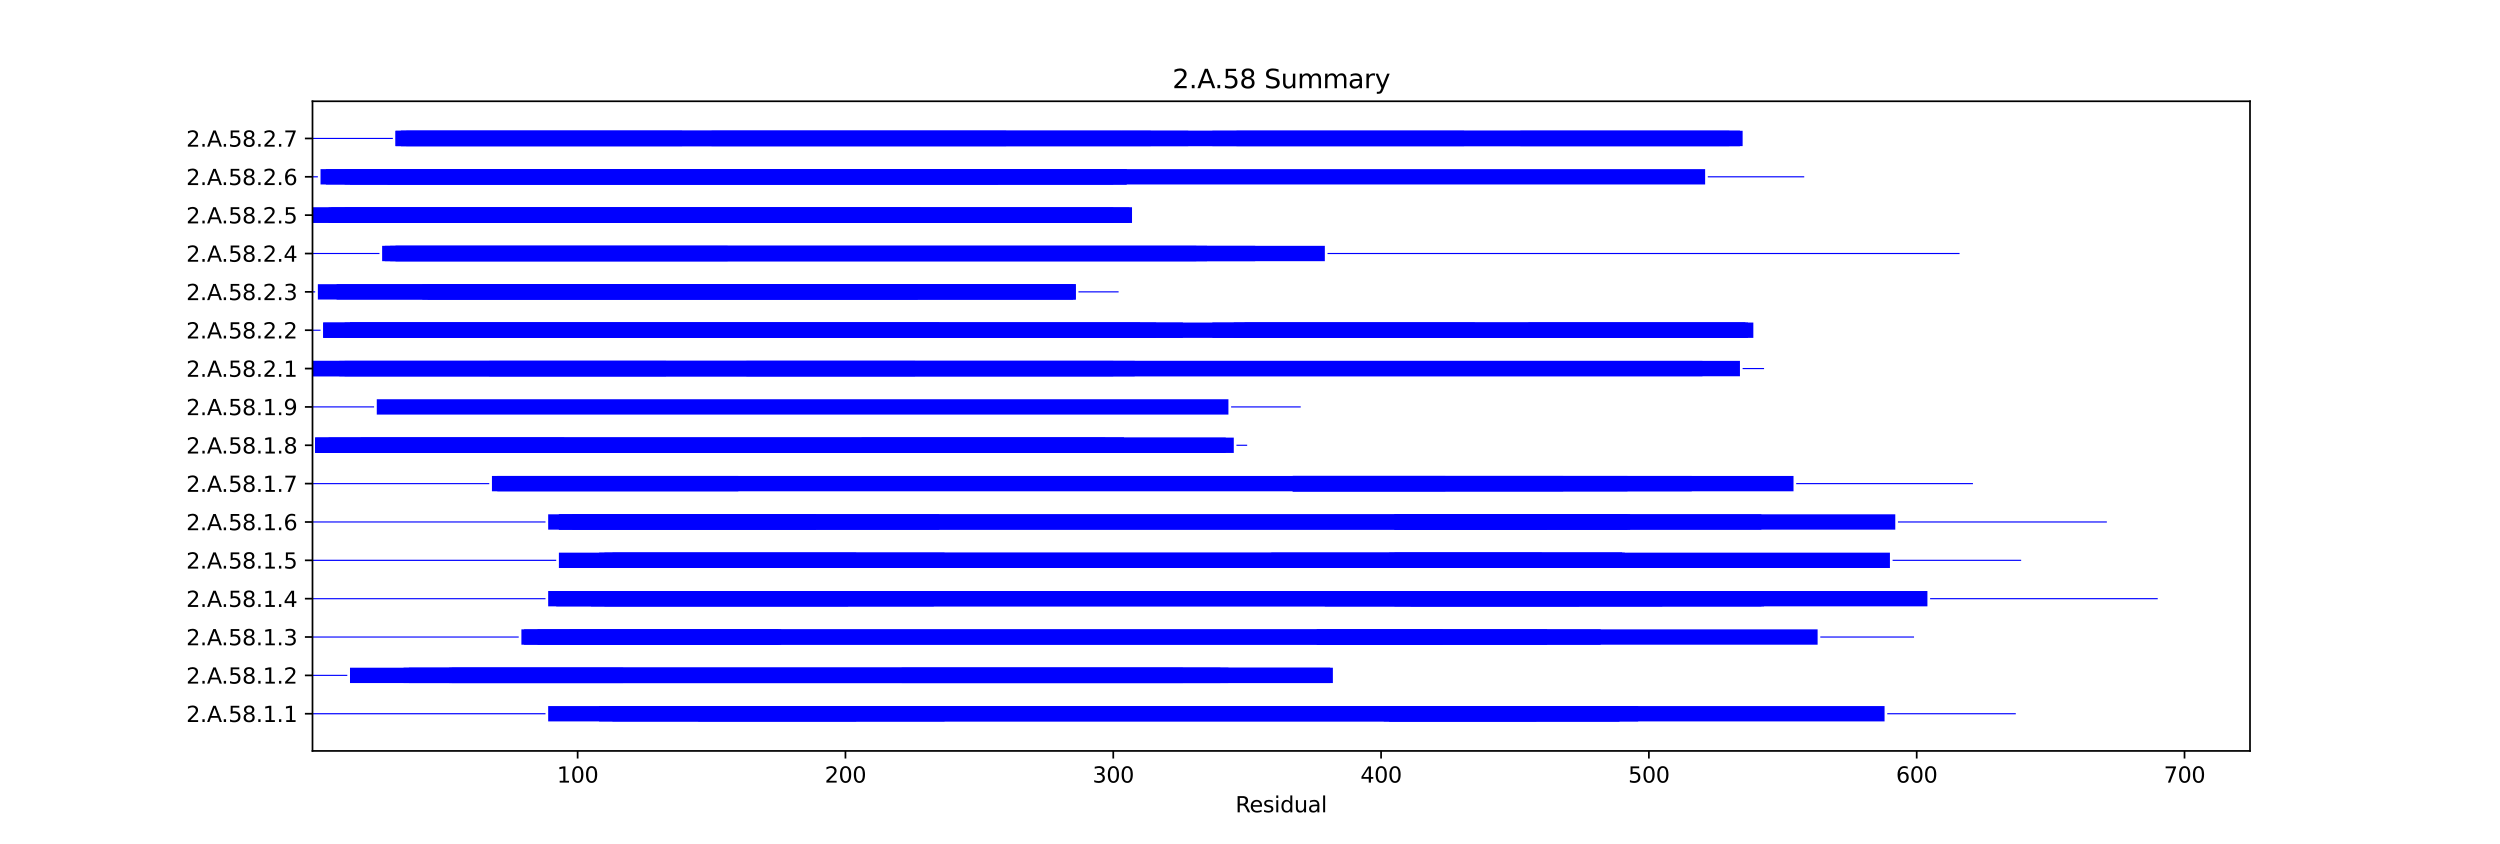 <?xml version="1.0" encoding="utf-8" standalone="no"?>
<!DOCTYPE svg PUBLIC "-//W3C//DTD SVG 1.1//EN"
  "http://www.w3.org/Graphics/SVG/1.1/DTD/svg11.dtd">
<svg xmlns:xlink="http://www.w3.org/1999/xlink" width="1152pt" height="388.8pt" viewBox="0 0 1152 388.8" xmlns="http://www.w3.org/2000/svg" version="1.1">
 <defs>
  <style type="text/css">*{stroke-linejoin: round; stroke-linecap: butt}</style>
 </defs>
 <g id="figure_1">
  <g id="patch_1">
   <path d="M 0 388.8 
L 1152 388.8 
L 1152 0 
L 0 0 
z
" style="fill: #ffffff"/>
  </g>
  <g id="axes_1">
   <g id="patch_2">
    <path d="M 144 346.032 
L 1036.8 346.032 
L 1036.8 46.656 
L 144 46.656 
z
" style="fill: #ffffff"/>
   </g>
   <g id="patch_3">
    <path d="M 144 329.155 
L 251.366 329.155 
L 251.366 328.624 
L 144 328.624 
z
" clip-path="url(#pdb761b99b0)" style="fill: #0000ff"/>
   </g>
   <g id="patch_4">
    <path d="M 252.6 332.424 
L 754.873 332.424 
L 754.873 325.355 
L 252.6 325.355 
z
" clip-path="url(#pdb761b99b0)" style="fill: #0000ff"/>
   </g>
   <g id="patch_5">
    <path d="M 276.047 332.424 
L 868.409 332.424 
L 868.409 325.355 
L 276.047 325.355 
z
" clip-path="url(#pdb761b99b0)" style="fill: #0000ff"/>
   </g>
   <g id="patch_6">
    <path d="M 282.218 332.424 
L 394.52 332.424 
L 394.52 325.355 
L 282.218 325.355 
z
" clip-path="url(#pdb761b99b0)" style="fill: #0000ff"/>
   </g>
   <g id="patch_7">
    <path d="M 321.708 332.424 
L 435.244 332.424 
L 435.244 325.355 
L 321.708 325.355 
z
" clip-path="url(#pdb761b99b0)" style="fill: #0000ff"/>
   </g>
   <g id="patch_8">
    <path d="M 637.635 332.424 
L 746.234 332.424 
L 746.234 325.355 
L 637.635 325.355 
z
" clip-path="url(#pdb761b99b0)" style="fill: #0000ff"/>
   </g>
   <g id="patch_9">
    <path d="M 640.103 332.424 
L 746.234 332.424 
L 746.234 325.355 
L 640.103 325.355 
z
" clip-path="url(#pdb761b99b0)" style="fill: #0000ff"/>
   </g>
   <g id="patch_10">
    <path d="M 640.103 332.424 
L 707.978 332.424 
L 707.978 325.355 
L 640.103 325.355 
z
" clip-path="url(#pdb761b99b0)" style="fill: #0000ff"/>
   </g>
   <g id="patch_11">
    <path d="M 869.643 329.155 
L 928.879 329.155 
L 928.879 328.624 
L 869.643 328.624 
z
" clip-path="url(#pdb761b99b0)" style="fill: #0000ff"/>
   </g>
   <g id="patch_12">
    <path d="M 144 311.482 
L 160.043 311.482 
L 160.043 310.952 
L 144 310.952 
z
" clip-path="url(#pdb761b99b0)" style="fill: #0000ff"/>
   </g>
   <g id="patch_13">
    <path d="M 161.277 314.751 
L 614.187 314.751 
L 614.187 307.682 
L 161.277 307.682 
z
" clip-path="url(#pdb761b99b0)" style="fill: #0000ff"/>
   </g>
   <g id="patch_14">
    <path d="M 185.959 314.751 
L 612.953 314.751 
L 612.953 307.682 
L 185.959 307.682 
z
" clip-path="url(#pdb761b99b0)" style="fill: #0000ff"/>
   </g>
   <g id="patch_15">
    <path d="M 188.427 314.751 
L 287.154 314.751 
L 287.154 307.682 
L 188.427 307.682 
z
" clip-path="url(#pdb761b99b0)" style="fill: #0000ff"/>
   </g>
   <g id="patch_16">
    <path d="M 206.938 314.751 
L 562.355 314.751 
L 562.355 307.682 
L 206.938 307.682 
z
" clip-path="url(#pdb761b99b0)" style="fill: #0000ff"/>
   </g>
   <g id="patch_17">
    <path d="M 208.173 314.751 
L 566.058 314.751 
L 566.058 307.682 
L 208.173 307.682 
z
" clip-path="url(#pdb761b99b0)" style="fill: #0000ff"/>
   </g>
   <g id="patch_18">
    <path d="M 415.499 314.751 
L 545.078 314.751 
L 545.078 307.682 
L 415.499 307.682 
z
" clip-path="url(#pdb761b99b0)" style="fill: #0000ff"/>
   </g>
   <g id="patch_19">
    <path d="M 144 293.809 
L 239.025 293.809 
L 239.025 293.279 
L 144 293.279 
z
" clip-path="url(#pdb761b99b0)" style="fill: #0000ff"/>
   </g>
   <g id="patch_20">
    <path d="M 240.259 297.079 
L 737.596 297.079 
L 737.596 290.009 
L 240.259 290.009 
z
" clip-path="url(#pdb761b99b0)" style="fill: #0000ff"/>
   </g>
   <g id="patch_21">
    <path d="M 241.493 297.079 
L 837.557 297.079 
L 837.557 290.009 
L 241.493 290.009 
z
" clip-path="url(#pdb761b99b0)" style="fill: #0000ff"/>
   </g>
   <g id="patch_22">
    <path d="M 247.663 297.079 
L 359.965 297.079 
L 359.965 290.009 
L 247.663 290.009 
z
" clip-path="url(#pdb761b99b0)" style="fill: #0000ff"/>
   </g>
   <g id="patch_23">
    <path d="M 262.472 297.079 
L 358.731 297.079 
L 358.731 290.009 
L 262.472 290.009 
z
" clip-path="url(#pdb761b99b0)" style="fill: #0000ff"/>
   </g>
   <g id="patch_24">
    <path d="M 606.783 297.079 
L 712.914 297.079 
L 712.914 290.009 
L 606.783 290.009 
z
" clip-path="url(#pdb761b99b0)" style="fill: #0000ff"/>
   </g>
   <g id="patch_25">
    <path d="M 606.783 297.079 
L 664.785 297.079 
L 664.785 290.009 
L 606.783 290.009 
z
" clip-path="url(#pdb761b99b0)" style="fill: #0000ff"/>
   </g>
   <g id="patch_26">
    <path d="M 838.791 293.809 
L 881.984 293.809 
L 881.984 293.279 
L 838.791 293.279 
z
" clip-path="url(#pdb761b99b0)" style="fill: #0000ff"/>
   </g>
   <g id="patch_27">
    <path d="M 144 276.136 
L 251.366 276.136 
L 251.366 275.606 
L 144 275.606 
z
" clip-path="url(#pdb761b99b0)" style="fill: #0000ff"/>
   </g>
   <g id="patch_28">
    <path d="M 252.6 279.406 
L 811.641 279.406 
L 811.641 272.337 
L 252.6 272.337 
z
" clip-path="url(#pdb761b99b0)" style="fill: #0000ff"/>
   </g>
   <g id="patch_29">
    <path d="M 256.302 279.406 
L 430.308 279.406 
L 430.308 272.337 
L 256.302 272.337 
z
" clip-path="url(#pdb761b99b0)" style="fill: #0000ff"/>
   </g>
   <g id="patch_30">
    <path d="M 272.345 279.406 
L 888.154 279.406 
L 888.154 272.337 
L 272.345 272.337 
z
" clip-path="url(#pdb761b99b0)" style="fill: #0000ff"/>
   </g>
   <g id="patch_31">
    <path d="M 278.515 279.406 
L 390.817 279.406 
L 390.817 272.337 
L 278.515 272.337 
z
" clip-path="url(#pdb761b99b0)" style="fill: #0000ff"/>
   </g>
   <g id="patch_32">
    <path d="M 610.485 279.406 
L 812.875 279.406 
L 812.875 272.337 
L 610.485 272.337 
z
" clip-path="url(#pdb761b99b0)" style="fill: #0000ff"/>
   </g>
   <g id="patch_33">
    <path d="M 642.571 279.406 
L 765.98 279.406 
L 765.98 272.337 
L 642.571 272.337 
z
" clip-path="url(#pdb761b99b0)" style="fill: #0000ff"/>
   </g>
   <g id="patch_34">
    <path d="M 649.976 279.406 
L 727.723 279.406 
L 727.723 272.337 
L 649.976 272.337 
z
" clip-path="url(#pdb761b99b0)" style="fill: #0000ff"/>
   </g>
   <g id="patch_35">
    <path d="M 889.388 276.136 
L 994.286 276.136 
L 994.286 275.606 
L 889.388 275.606 
z
" clip-path="url(#pdb761b99b0)" style="fill: #0000ff"/>
   </g>
   <g id="patch_36">
    <path d="M 144 258.464 
L 256.302 258.464 
L 256.302 257.933 
L 144 257.933 
z
" clip-path="url(#pdb761b99b0)" style="fill: #0000ff"/>
   </g>
   <g id="patch_37">
    <path d="M 257.536 261.733 
L 748.702 261.733 
L 748.702 254.664 
L 257.536 254.664 
z
" clip-path="url(#pdb761b99b0)" style="fill: #0000ff"/>
   </g>
   <g id="patch_38">
    <path d="M 276.047 261.733 
L 870.877 261.733 
L 870.877 254.664 
L 276.047 254.664 
z
" clip-path="url(#pdb761b99b0)" style="fill: #0000ff"/>
   </g>
   <g id="patch_39">
    <path d="M 278.515 261.733 
L 435.244 261.733 
L 435.244 254.664 
L 278.515 254.664 
z
" clip-path="url(#pdb761b99b0)" style="fill: #0000ff"/>
   </g>
   <g id="patch_40">
    <path d="M 282.218 261.733 
L 394.52 261.733 
L 394.52 254.664 
L 282.218 254.664 
z
" clip-path="url(#pdb761b99b0)" style="fill: #0000ff"/>
   </g>
   <g id="patch_41">
    <path d="M 585.803 261.733 
L 747.468 261.733 
L 747.468 254.664 
L 585.803 254.664 
z
" clip-path="url(#pdb761b99b0)" style="fill: #0000ff"/>
   </g>
   <g id="patch_42">
    <path d="M 640.103 261.733 
L 747.468 261.733 
L 747.468 254.664 
L 640.103 254.664 
z
" clip-path="url(#pdb761b99b0)" style="fill: #0000ff"/>
   </g>
   <g id="patch_43">
    <path d="M 642.571 261.733 
L 710.446 261.733 
L 710.446 254.664 
L 642.571 254.664 
z
" clip-path="url(#pdb761b99b0)" style="fill: #0000ff"/>
   </g>
   <g id="patch_44">
    <path d="M 872.111 258.464 
L 931.347 258.464 
L 931.347 257.933 
L 872.111 257.933 
z
" clip-path="url(#pdb761b99b0)" style="fill: #0000ff"/>
   </g>
   <g id="patch_45">
    <path d="M 144 240.791 
L 251.366 240.791 
L 251.366 240.261 
L 144 240.261 
z
" clip-path="url(#pdb761b99b0)" style="fill: #0000ff"/>
   </g>
   <g id="patch_46">
    <path d="M 252.6 244.06 
L 811.641 244.06 
L 811.641 236.991 
L 252.6 236.991 
z
" clip-path="url(#pdb761b99b0)" style="fill: #0000ff"/>
   </g>
   <g id="patch_47">
    <path d="M 257.536 244.06 
L 873.345 244.06 
L 873.345 236.991 
L 257.536 236.991 
z
" clip-path="url(#pdb761b99b0)" style="fill: #0000ff"/>
   </g>
   <g id="patch_48">
    <path d="M 257.536 244.06 
L 432.776 244.06 
L 432.776 236.991 
L 257.536 236.991 
z
" clip-path="url(#pdb761b99b0)" style="fill: #0000ff"/>
   </g>
   <g id="patch_49">
    <path d="M 263.706 244.06 
L 376.008 244.06 
L 376.008 236.991 
L 263.706 236.991 
z
" clip-path="url(#pdb761b99b0)" style="fill: #0000ff"/>
   </g>
   <g id="patch_50">
    <path d="M 642.571 244.06 
L 749.937 244.06 
L 749.937 236.991 
L 642.571 236.991 
z
" clip-path="url(#pdb761b99b0)" style="fill: #0000ff"/>
   </g>
   <g id="patch_51">
    <path d="M 642.571 244.06 
L 751.171 244.06 
L 751.171 236.991 
L 642.571 236.991 
z
" clip-path="url(#pdb761b99b0)" style="fill: #0000ff"/>
   </g>
   <g id="patch_52">
    <path d="M 642.571 244.06 
L 712.914 244.06 
L 712.914 236.991 
L 642.571 236.991 
z
" clip-path="url(#pdb761b99b0)" style="fill: #0000ff"/>
   </g>
   <g id="patch_53">
    <path d="M 874.579 240.791 
L 970.838 240.791 
L 970.838 240.261 
L 874.579 240.261 
z
" clip-path="url(#pdb761b99b0)" style="fill: #0000ff"/>
   </g>
   <g id="patch_54">
    <path d="M 144 223.118 
L 225.45 223.118 
L 225.45 222.588 
L 144 222.588 
z
" clip-path="url(#pdb761b99b0)" style="fill: #0000ff"/>
   </g>
   <g id="patch_55">
    <path d="M 226.684 226.388 
L 826.45 226.388 
L 826.45 219.319 
L 226.684 219.319 
z
" clip-path="url(#pdb761b99b0)" style="fill: #0000ff"/>
   </g>
   <g id="patch_56">
    <path d="M 229.152 226.388 
L 340.22 226.388 
L 340.22 219.319 
L 229.152 219.319 
z
" clip-path="url(#pdb761b99b0)" style="fill: #0000ff"/>
   </g>
   <g id="patch_57">
    <path d="M 595.676 226.388 
L 779.555 226.388 
L 779.555 219.319 
L 595.676 219.319 
z
" clip-path="url(#pdb761b99b0)" style="fill: #0000ff"/>
   </g>
   <g id="patch_58">
    <path d="M 595.676 226.388 
L 749.937 226.388 
L 749.937 219.319 
L 595.676 219.319 
z
" clip-path="url(#pdb761b99b0)" style="fill: #0000ff"/>
   </g>
   <g id="patch_59">
    <path d="M 595.676 226.388 
L 720.318 226.388 
L 720.318 219.319 
L 595.676 219.319 
z
" clip-path="url(#pdb761b99b0)" style="fill: #0000ff"/>
   </g>
   <g id="patch_60">
    <path d="M 595.676 226.388 
L 666.019 226.388 
L 666.019 219.319 
L 595.676 219.319 
z
" clip-path="url(#pdb761b99b0)" style="fill: #0000ff"/>
   </g>
   <g id="patch_61">
    <path d="M 827.684 223.118 
L 909.134 223.118 
L 909.134 222.588 
L 827.684 222.588 
z
" clip-path="url(#pdb761b99b0)" style="fill: #0000ff"/>
   </g>
   <g id="patch_62">
    <path d="M 144 205.445 
L 144 205.445 
L 144 204.915 
L 144 204.915 
z
" clip-path="url(#pdb761b99b0)" style="fill: #0000ff"/>
   </g>
   <g id="patch_63">
    <path d="M 145.234 208.715 
L 568.526 208.715 
L 568.526 201.646 
L 145.234 201.646 
z
" clip-path="url(#pdb761b99b0)" style="fill: #0000ff"/>
   </g>
   <g id="patch_64">
    <path d="M 145.234 208.715 
L 564.824 208.715 
L 564.824 201.646 
L 145.234 201.646 
z
" clip-path="url(#pdb761b99b0)" style="fill: #0000ff"/>
   </g>
   <g id="patch_65">
    <path d="M 145.234 208.715 
L 517.928 208.715 
L 517.928 201.646 
L 145.234 201.646 
z
" clip-path="url(#pdb761b99b0)" style="fill: #0000ff"/>
   </g>
   <g id="patch_66">
    <path d="M 151.405 208.715 
L 260.004 208.715 
L 260.004 201.646 
L 151.405 201.646 
z
" clip-path="url(#pdb761b99b0)" style="fill: #0000ff"/>
   </g>
   <g id="patch_67">
    <path d="M 166.214 208.715 
L 517.928 208.715 
L 517.928 201.646 
L 166.214 201.646 
z
" clip-path="url(#pdb761b99b0)" style="fill: #0000ff"/>
   </g>
   <g id="patch_68">
    <path d="M 396.988 208.715 
L 509.29 208.715 
L 509.29 201.646 
L 396.988 201.646 
z
" clip-path="url(#pdb761b99b0)" style="fill: #0000ff"/>
   </g>
   <g id="patch_69">
    <path d="M 569.76 205.445 
L 574.696 205.445 
L 574.696 204.915 
L 569.76 204.915 
z
" clip-path="url(#pdb761b99b0)" style="fill: #0000ff"/>
   </g>
   <g id="patch_70">
    <path d="M 144 187.773 
L 172.384 187.773 
L 172.384 187.243 
L 144 187.243 
z
" clip-path="url(#pdb761b99b0)" style="fill: #0000ff"/>
   </g>
   <g id="patch_71">
    <path d="M 173.618 191.042 
L 566.058 191.042 
L 566.058 183.973 
L 173.618 183.973 
z
" clip-path="url(#pdb761b99b0)" style="fill: #0000ff"/>
   </g>
   <g id="patch_72">
    <path d="M 567.292 187.773 
L 599.378 187.773 
L 599.378 187.243 
L 567.292 187.243 
z
" clip-path="url(#pdb761b99b0)" style="fill: #0000ff"/>
   </g>
   <g id="patch_73">
    <path d="M 144 173.369 
L 801.768 173.369 
L 801.768 166.3 
L 144 166.3 
z
" clip-path="url(#pdb761b99b0)" style="fill: #0000ff"/>
   </g>
   <g id="patch_74">
    <path d="M 144 173.369 
L 522.865 173.369 
L 522.865 166.3 
L 144 166.3 
z
" clip-path="url(#pdb761b99b0)" style="fill: #0000ff"/>
   </g>
   <g id="patch_75">
    <path d="M 156.341 173.369 
L 512.992 173.369 
L 512.992 166.3 
L 156.341 166.3 
z
" clip-path="url(#pdb761b99b0)" style="fill: #0000ff"/>
   </g>
   <g id="patch_76">
    <path d="M 158.809 173.369 
L 306.899 173.369 
L 306.899 166.3 
L 158.809 166.3 
z
" clip-path="url(#pdb761b99b0)" style="fill: #0000ff"/>
   </g>
   <g id="patch_77">
    <path d="M 225.45 173.369 
L 784.491 173.369 
L 784.491 166.3 
L 225.45 166.3 
z
" clip-path="url(#pdb761b99b0)" style="fill: #0000ff"/>
   </g>
   <g id="patch_78">
    <path d="M 343.922 173.369 
L 421.67 173.369 
L 421.67 166.3 
L 343.922 166.3 
z
" clip-path="url(#pdb761b99b0)" style="fill: #0000ff"/>
   </g>
   <g id="patch_79">
    <path d="M 803.002 170.1 
L 812.875 170.1 
L 812.875 169.57 
L 803.002 169.57 
z
" clip-path="url(#pdb761b99b0)" style="fill: #0000ff"/>
   </g>
   <g id="patch_80">
    <path d="M 144 152.427 
L 147.702 152.427 
L 147.702 151.897 
L 144 151.897 
z
" clip-path="url(#pdb761b99b0)" style="fill: #0000ff"/>
   </g>
   <g id="patch_81">
    <path d="M 148.936 155.697 
L 807.939 155.697 
L 807.939 148.628 
L 148.936 148.628 
z
" clip-path="url(#pdb761b99b0)" style="fill: #0000ff"/>
   </g>
   <g id="patch_82">
    <path d="M 148.936 155.697 
L 532.737 155.697 
L 532.737 148.628 
L 148.936 148.628 
z
" clip-path="url(#pdb761b99b0)" style="fill: #0000ff"/>
   </g>
   <g id="patch_83">
    <path d="M 158.809 155.697 
L 525.333 155.697 
L 525.333 148.628 
L 158.809 148.628 
z
" clip-path="url(#pdb761b99b0)" style="fill: #0000ff"/>
   </g>
   <g id="patch_84">
    <path d="M 161.277 155.697 
L 545.078 155.697 
L 545.078 148.628 
L 161.277 148.628 
z
" clip-path="url(#pdb761b99b0)" style="fill: #0000ff"/>
   </g>
   <g id="patch_85">
    <path d="M 161.277 155.697 
L 432.776 155.697 
L 432.776 148.628 
L 161.277 148.628 
z
" clip-path="url(#pdb761b99b0)" style="fill: #0000ff"/>
   </g>
   <g id="patch_86">
    <path d="M 558.653 155.697 
L 805.47 155.697 
L 805.47 148.628 
L 558.653 148.628 
z
" clip-path="url(#pdb761b99b0)" style="fill: #0000ff"/>
   </g>
   <g id="patch_87">
    <path d="M 568.526 155.697 
L 804.236 155.697 
L 804.236 148.628 
L 568.526 148.628 
z
" clip-path="url(#pdb761b99b0)" style="fill: #0000ff"/>
   </g>
   <g id="patch_88">
    <path d="M 573.462 155.697 
L 679.594 155.697 
L 679.594 148.628 
L 573.462 148.628 
z
" clip-path="url(#pdb761b99b0)" style="fill: #0000ff"/>
   </g>
   <g id="patch_89">
    <path d="M 704.275 155.697 
L 804.236 155.697 
L 804.236 148.628 
L 704.275 148.628 
z
" clip-path="url(#pdb761b99b0)" style="fill: #0000ff"/>
   </g>
   <g id="patch_90">
    <path d="M 144 134.755 
L 145.234 134.755 
L 145.234 134.224 
L 144 134.224 
z
" clip-path="url(#pdb761b99b0)" style="fill: #0000ff"/>
   </g>
   <g id="patch_91">
    <path d="M 146.468 138.024 
L 495.715 138.024 
L 495.715 130.955 
L 146.468 130.955 
z
" clip-path="url(#pdb761b99b0)" style="fill: #0000ff"/>
   </g>
   <g id="patch_92">
    <path d="M 155.107 138.024 
L 494.481 138.024 
L 494.481 130.955 
L 155.107 130.955 
z
" clip-path="url(#pdb761b99b0)" style="fill: #0000ff"/>
   </g>
   <g id="patch_93">
    <path d="M 194.598 138.024 
L 422.904 138.024 
L 422.904 130.955 
L 194.598 130.955 
z
" clip-path="url(#pdb761b99b0)" style="fill: #0000ff"/>
   </g>
   <g id="patch_94">
    <path d="M 197.066 138.024 
L 495.715 138.024 
L 495.715 130.955 
L 197.066 130.955 
z
" clip-path="url(#pdb761b99b0)" style="fill: #0000ff"/>
   </g>
   <g id="patch_95">
    <path d="M 496.949 134.755 
L 515.46 134.755 
L 515.46 134.224 
L 496.949 134.224 
z
" clip-path="url(#pdb761b99b0)" style="fill: #0000ff"/>
   </g>
   <g id="patch_96">
    <path d="M 144 117.082 
L 174.852 117.082 
L 174.852 116.552 
L 144 116.552 
z
" clip-path="url(#pdb761b99b0)" style="fill: #0000ff"/>
   </g>
   <g id="patch_97">
    <path d="M 176.086 120.351 
L 610.485 120.351 
L 610.485 113.282 
L 176.086 113.282 
z
" clip-path="url(#pdb761b99b0)" style="fill: #0000ff"/>
   </g>
   <g id="patch_98">
    <path d="M 177.32 120.351 
L 556.185 120.351 
L 556.185 113.282 
L 177.32 113.282 
z
" clip-path="url(#pdb761b99b0)" style="fill: #0000ff"/>
   </g>
   <g id="patch_99">
    <path d="M 179.789 120.351 
L 551.249 120.351 
L 551.249 113.282 
L 179.789 113.282 
z
" clip-path="url(#pdb761b99b0)" style="fill: #0000ff"/>
   </g>
   <g id="patch_100">
    <path d="M 182.257 120.351 
L 578.399 120.351 
L 578.399 113.282 
L 182.257 113.282 
z
" clip-path="url(#pdb761b99b0)" style="fill: #0000ff"/>
   </g>
   <g id="patch_101">
    <path d="M 182.257 120.351 
L 335.283 120.351 
L 335.283 113.282 
L 182.257 113.282 
z
" clip-path="url(#pdb761b99b0)" style="fill: #0000ff"/>
   </g>
   <g id="patch_102">
    <path d="M 611.719 117.082 
L 902.963 117.082 
L 902.963 116.552 
L 611.719 116.552 
z
" clip-path="url(#pdb761b99b0)" style="fill: #0000ff"/>
   </g>
   <g id="patch_103">
    <path d="M 144 102.679 
L 520.396 102.679 
L 520.396 95.609 
L 144 95.609 
z
" clip-path="url(#pdb761b99b0)" style="fill: #0000ff"/>
   </g>
   <g id="patch_104">
    <path d="M 144 102.679 
L 521.631 102.679 
L 521.631 95.609 
L 144 95.609 
z
" clip-path="url(#pdb761b99b0)" style="fill: #0000ff"/>
   </g>
   <g id="patch_105">
    <path d="M 151.405 102.679 
L 512.992 102.679 
L 512.992 95.609 
L 151.405 95.609 
z
" clip-path="url(#pdb761b99b0)" style="fill: #0000ff"/>
   </g>
   <g id="patch_106">
    <path d="M 152.639 102.679 
L 521.631 102.679 
L 521.631 95.609 
L 152.639 95.609 
z
" clip-path="url(#pdb761b99b0)" style="fill: #0000ff"/>
   </g>
   <g id="patch_107">
    <path d="M 158.809 102.679 
L 424.138 102.679 
L 424.138 95.609 
L 158.809 95.609 
z
" clip-path="url(#pdb761b99b0)" style="fill: #0000ff"/>
   </g>
   <g id="patch_108">
    <path d="M 144 81.736 
L 146.468 81.736 
L 146.468 81.206 
L 144 81.206 
z
" clip-path="url(#pdb761b99b0)" style="fill: #0000ff"/>
   </g>
   <g id="patch_109">
    <path d="M 147.702 85.006 
L 519.162 85.006 
L 519.162 77.937 
L 147.702 77.937 
z
" clip-path="url(#pdb761b99b0)" style="fill: #0000ff"/>
   </g>
   <g id="patch_110">
    <path d="M 150.17 85.006 
L 785.725 85.006 
L 785.725 77.937 
L 150.17 77.937 
z
" clip-path="url(#pdb761b99b0)" style="fill: #0000ff"/>
   </g>
   <g id="patch_111">
    <path d="M 158.809 85.006 
L 512.992 85.006 
L 512.992 77.937 
L 158.809 77.937 
z
" clip-path="url(#pdb761b99b0)" style="fill: #0000ff"/>
   </g>
   <g id="patch_112">
    <path d="M 161.277 85.006 
L 459.926 85.006 
L 459.926 77.937 
L 161.277 77.937 
z
" clip-path="url(#pdb761b99b0)" style="fill: #0000ff"/>
   </g>
   <g id="patch_113">
    <path d="M 178.554 85.006 
L 519.162 85.006 
L 519.162 77.937 
L 178.554 77.937 
z
" clip-path="url(#pdb761b99b0)" style="fill: #0000ff"/>
   </g>
   <g id="patch_114">
    <path d="M 786.959 81.736 
L 831.386 81.736 
L 831.386 81.206 
L 786.959 81.206 
z
" clip-path="url(#pdb761b99b0)" style="fill: #0000ff"/>
   </g>
   <g id="patch_115">
    <path d="M 144 64.064 
L 181.023 64.064 
L 181.023 63.533 
L 144 63.533 
z
" clip-path="url(#pdb761b99b0)" style="fill: #0000ff"/>
   </g>
   <g id="patch_116">
    <path d="M 182.257 67.333 
L 796.832 67.333 
L 796.832 60.264 
L 182.257 60.264 
z
" clip-path="url(#pdb761b99b0)" style="fill: #0000ff"/>
   </g>
   <g id="patch_117">
    <path d="M 182.257 67.333 
L 314.304 67.333 
L 314.304 60.264 
L 182.257 60.264 
z
" clip-path="url(#pdb761b99b0)" style="fill: #0000ff"/>
   </g>
   <g id="patch_118">
    <path d="M 184.725 67.333 
L 547.546 67.333 
L 547.546 60.264 
L 184.725 60.264 
z
" clip-path="url(#pdb761b99b0)" style="fill: #0000ff"/>
   </g>
   <g id="patch_119">
    <path d="M 184.725 67.333 
L 530.269 67.333 
L 530.269 60.264 
L 184.725 60.264 
z
" clip-path="url(#pdb761b99b0)" style="fill: #0000ff"/>
   </g>
   <g id="patch_120">
    <path d="M 187.193 67.333 
L 516.694 67.333 
L 516.694 60.264 
L 187.193 60.264 
z
" clip-path="url(#pdb761b99b0)" style="fill: #0000ff"/>
   </g>
   <g id="patch_121">
    <path d="M 327.879 67.333 
L 463.628 67.333 
L 463.628 60.264 
L 327.879 60.264 
z
" clip-path="url(#pdb761b99b0)" style="fill: #0000ff"/>
   </g>
   <g id="patch_122">
    <path d="M 516.694 67.333 
L 803.002 67.333 
L 803.002 60.264 
L 516.694 60.264 
z
" clip-path="url(#pdb761b99b0)" style="fill: #0000ff"/>
   </g>
   <g id="patch_123">
    <path d="M 558.653 67.333 
L 801.768 67.333 
L 801.768 60.264 
L 558.653 60.264 
z
" clip-path="url(#pdb761b99b0)" style="fill: #0000ff"/>
   </g>
   <g id="patch_124">
    <path d="M 569.76 67.333 
L 674.657 67.333 
L 674.657 60.264 
L 569.76 60.264 
z
" clip-path="url(#pdb761b99b0)" style="fill: #0000ff"/>
   </g>
   <g id="patch_125">
    <path d="M 700.573 67.333 
L 801.768 67.333 
L 801.768 60.264 
L 700.573 60.264 
z
" clip-path="url(#pdb761b99b0)" style="fill: #0000ff"/>
   </g>
   <g id="matplotlib.axis_1">
    <g id="xtick_1">
     <g id="line2d_1">
      <defs>
       <path id="mefc12a5a4d" d="M 0 0 
L 0 3.5 
" style="stroke: #000000; stroke-width: 0.8"/>
      </defs>
      <g>
       <use xlink:href="#mefc12a5a4d" x="266.175" y="346.032" style="stroke: #000000; stroke-width: 0.8"/>
      </g>
     </g>
     <g id="text_1">
      <!-- 100 -->
      <g transform="translate(256.631 360.63) scale(0.1 -0.1)">
       <defs>
        <path id="DejaVuSans-31" d="M 794 531 
L 1825 531 
L 1825 4091 
L 703 3866 
L 703 4441 
L 1819 4666 
L 2450 4666 
L 2450 531 
L 3481 531 
L 3481 0 
L 794 0 
L 794 531 
z
" transform="scale(0.016)"/>
        <path id="DejaVuSans-30" d="M 2034 4250 
Q 1547 4250 1301 3770 
Q 1056 3291 1056 2328 
Q 1056 1369 1301 889 
Q 1547 409 2034 409 
Q 2525 409 2770 889 
Q 3016 1369 3016 2328 
Q 3016 3291 2770 3770 
Q 2525 4250 2034 4250 
z
M 2034 4750 
Q 2819 4750 3233 4129 
Q 3647 3509 3647 2328 
Q 3647 1150 3233 529 
Q 2819 -91 2034 -91 
Q 1250 -91 836 529 
Q 422 1150 422 2328 
Q 422 3509 836 4129 
Q 1250 4750 2034 4750 
z
" transform="scale(0.016)"/>
       </defs>
       <use xlink:href="#DejaVuSans-31"/>
       <use xlink:href="#DejaVuSans-30" x="63.623"/>
       <use xlink:href="#DejaVuSans-30" x="127.246"/>
      </g>
     </g>
    </g>
    <g id="xtick_2">
     <g id="line2d_2">
      <g>
       <use xlink:href="#mefc12a5a4d" x="389.583" y="346.032" style="stroke: #000000; stroke-width: 0.8"/>
      </g>
     </g>
     <g id="text_2">
      <!-- 200 -->
      <g transform="translate(380.039 360.63) scale(0.1 -0.1)">
       <defs>
        <path id="DejaVuSans-32" d="M 1228 531 
L 3431 531 
L 3431 0 
L 469 0 
L 469 531 
Q 828 903 1448 1529 
Q 2069 2156 2228 2338 
Q 2531 2678 2651 2914 
Q 2772 3150 2772 3378 
Q 2772 3750 2511 3984 
Q 2250 4219 1831 4219 
Q 1534 4219 1204 4116 
Q 875 4013 500 3803 
L 500 4441 
Q 881 4594 1212 4672 
Q 1544 4750 1819 4750 
Q 2544 4750 2975 4387 
Q 3406 4025 3406 3419 
Q 3406 3131 3298 2873 
Q 3191 2616 2906 2266 
Q 2828 2175 2409 1742 
Q 1991 1309 1228 531 
z
" transform="scale(0.016)"/>
       </defs>
       <use xlink:href="#DejaVuSans-32"/>
       <use xlink:href="#DejaVuSans-30" x="63.623"/>
       <use xlink:href="#DejaVuSans-30" x="127.246"/>
      </g>
     </g>
    </g>
    <g id="xtick_3">
     <g id="line2d_3">
      <g>
       <use xlink:href="#mefc12a5a4d" x="512.992" y="346.032" style="stroke: #000000; stroke-width: 0.8"/>
      </g>
     </g>
     <g id="text_3">
      <!-- 300 -->
      <g transform="translate(503.448 360.63) scale(0.1 -0.1)">
       <defs>
        <path id="DejaVuSans-33" d="M 2597 2516 
Q 3050 2419 3304 2112 
Q 3559 1806 3559 1356 
Q 3559 666 3084 287 
Q 2609 -91 1734 -91 
Q 1441 -91 1130 -33 
Q 819 25 488 141 
L 488 750 
Q 750 597 1062 519 
Q 1375 441 1716 441 
Q 2309 441 2620 675 
Q 2931 909 2931 1356 
Q 2931 1769 2642 2001 
Q 2353 2234 1838 2234 
L 1294 2234 
L 1294 2753 
L 1863 2753 
Q 2328 2753 2575 2939 
Q 2822 3125 2822 3475 
Q 2822 3834 2567 4026 
Q 2313 4219 1838 4219 
Q 1578 4219 1281 4162 
Q 984 4106 628 3988 
L 628 4550 
Q 988 4650 1302 4700 
Q 1616 4750 1894 4750 
Q 2613 4750 3031 4423 
Q 3450 4097 3450 3541 
Q 3450 3153 3228 2886 
Q 3006 2619 2597 2516 
z
" transform="scale(0.016)"/>
       </defs>
       <use xlink:href="#DejaVuSans-33"/>
       <use xlink:href="#DejaVuSans-30" x="63.623"/>
       <use xlink:href="#DejaVuSans-30" x="127.246"/>
      </g>
     </g>
    </g>
    <g id="xtick_4">
     <g id="line2d_4">
      <g>
       <use xlink:href="#mefc12a5a4d" x="636.401" y="346.032" style="stroke: #000000; stroke-width: 0.8"/>
      </g>
     </g>
     <g id="text_4">
      <!-- 400 -->
      <g transform="translate(626.857 360.63) scale(0.1 -0.1)">
       <defs>
        <path id="DejaVuSans-34" d="M 2419 4116 
L 825 1625 
L 2419 1625 
L 2419 4116 
z
M 2253 4666 
L 3047 4666 
L 3047 1625 
L 3713 1625 
L 3713 1100 
L 3047 1100 
L 3047 0 
L 2419 0 
L 2419 1100 
L 313 1100 
L 313 1709 
L 2253 4666 
z
" transform="scale(0.016)"/>
       </defs>
       <use xlink:href="#DejaVuSans-34"/>
       <use xlink:href="#DejaVuSans-30" x="63.623"/>
       <use xlink:href="#DejaVuSans-30" x="127.246"/>
      </g>
     </g>
    </g>
    <g id="xtick_5">
     <g id="line2d_5">
      <g>
       <use xlink:href="#mefc12a5a4d" x="759.809" y="346.032" style="stroke: #000000; stroke-width: 0.8"/>
      </g>
     </g>
     <g id="text_5">
      <!-- 500 -->
      <g transform="translate(750.265 360.63) scale(0.1 -0.1)">
       <defs>
        <path id="DejaVuSans-35" d="M 691 4666 
L 3169 4666 
L 3169 4134 
L 1269 4134 
L 1269 2991 
Q 1406 3038 1543 3061 
Q 1681 3084 1819 3084 
Q 2600 3084 3056 2656 
Q 3513 2228 3513 1497 
Q 3513 744 3044 326 
Q 2575 -91 1722 -91 
Q 1428 -91 1123 -41 
Q 819 9 494 109 
L 494 744 
Q 775 591 1075 516 
Q 1375 441 1709 441 
Q 2250 441 2565 725 
Q 2881 1009 2881 1497 
Q 2881 1984 2565 2268 
Q 2250 2553 1709 2553 
Q 1456 2553 1204 2497 
Q 953 2441 691 2322 
L 691 4666 
z
" transform="scale(0.016)"/>
       </defs>
       <use xlink:href="#DejaVuSans-35"/>
       <use xlink:href="#DejaVuSans-30" x="63.623"/>
       <use xlink:href="#DejaVuSans-30" x="127.246"/>
      </g>
     </g>
    </g>
    <g id="xtick_6">
     <g id="line2d_6">
      <g>
       <use xlink:href="#mefc12a5a4d" x="883.218" y="346.032" style="stroke: #000000; stroke-width: 0.8"/>
      </g>
     </g>
     <g id="text_6">
      <!-- 600 -->
      <g transform="translate(873.674 360.63) scale(0.1 -0.1)">
       <defs>
        <path id="DejaVuSans-36" d="M 2113 2584 
Q 1688 2584 1439 2293 
Q 1191 2003 1191 1497 
Q 1191 994 1439 701 
Q 1688 409 2113 409 
Q 2538 409 2786 701 
Q 3034 994 3034 1497 
Q 3034 2003 2786 2293 
Q 2538 2584 2113 2584 
z
M 3366 4563 
L 3366 3988 
Q 3128 4100 2886 4159 
Q 2644 4219 2406 4219 
Q 1781 4219 1451 3797 
Q 1122 3375 1075 2522 
Q 1259 2794 1537 2939 
Q 1816 3084 2150 3084 
Q 2853 3084 3261 2657 
Q 3669 2231 3669 1497 
Q 3669 778 3244 343 
Q 2819 -91 2113 -91 
Q 1303 -91 875 529 
Q 447 1150 447 2328 
Q 447 3434 972 4092 
Q 1497 4750 2381 4750 
Q 2619 4750 2861 4703 
Q 3103 4656 3366 4563 
z
" transform="scale(0.016)"/>
       </defs>
       <use xlink:href="#DejaVuSans-36"/>
       <use xlink:href="#DejaVuSans-30" x="63.623"/>
       <use xlink:href="#DejaVuSans-30" x="127.246"/>
      </g>
     </g>
    </g>
    <g id="xtick_7">
     <g id="line2d_7">
      <g>
       <use xlink:href="#mefc12a5a4d" x="1006.627" y="346.032" style="stroke: #000000; stroke-width: 0.8"/>
      </g>
     </g>
     <g id="text_7">
      <!-- 700 -->
      <g transform="translate(997.083 360.63) scale(0.1 -0.1)">
       <defs>
        <path id="DejaVuSans-37" d="M 525 4666 
L 3525 4666 
L 3525 4397 
L 1831 0 
L 1172 0 
L 2766 4134 
L 525 4134 
L 525 4666 
z
" transform="scale(0.016)"/>
       </defs>
       <use xlink:href="#DejaVuSans-37"/>
       <use xlink:href="#DejaVuSans-30" x="63.623"/>
       <use xlink:href="#DejaVuSans-30" x="127.246"/>
      </g>
     </g>
    </g>
    <g id="text_8">
     <!-- Residual -->
     <g transform="translate(569.284 374.309) scale(0.1 -0.1)">
      <defs>
       <path id="DejaVuSans-52" d="M 2841 2188 
Q 3044 2119 3236 1894 
Q 3428 1669 3622 1275 
L 4263 0 
L 3584 0 
L 2988 1197 
Q 2756 1666 2539 1819 
Q 2322 1972 1947 1972 
L 1259 1972 
L 1259 0 
L 628 0 
L 628 4666 
L 2053 4666 
Q 2853 4666 3247 4331 
Q 3641 3997 3641 3322 
Q 3641 2881 3436 2590 
Q 3231 2300 2841 2188 
z
M 1259 4147 
L 1259 2491 
L 2053 2491 
Q 2509 2491 2742 2702 
Q 2975 2913 2975 3322 
Q 2975 3731 2742 3939 
Q 2509 4147 2053 4147 
L 1259 4147 
z
" transform="scale(0.016)"/>
       <path id="DejaVuSans-65" d="M 3597 1894 
L 3597 1613 
L 953 1613 
Q 991 1019 1311 708 
Q 1631 397 2203 397 
Q 2534 397 2845 478 
Q 3156 559 3463 722 
L 3463 178 
Q 3153 47 2828 -22 
Q 2503 -91 2169 -91 
Q 1331 -91 842 396 
Q 353 884 353 1716 
Q 353 2575 817 3079 
Q 1281 3584 2069 3584 
Q 2775 3584 3186 3129 
Q 3597 2675 3597 1894 
z
M 3022 2063 
Q 3016 2534 2758 2815 
Q 2500 3097 2075 3097 
Q 1594 3097 1305 2825 
Q 1016 2553 972 2059 
L 3022 2063 
z
" transform="scale(0.016)"/>
       <path id="DejaVuSans-73" d="M 2834 3397 
L 2834 2853 
Q 2591 2978 2328 3040 
Q 2066 3103 1784 3103 
Q 1356 3103 1142 2972 
Q 928 2841 928 2578 
Q 928 2378 1081 2264 
Q 1234 2150 1697 2047 
L 1894 2003 
Q 2506 1872 2764 1633 
Q 3022 1394 3022 966 
Q 3022 478 2636 193 
Q 2250 -91 1575 -91 
Q 1294 -91 989 -36 
Q 684 19 347 128 
L 347 722 
Q 666 556 975 473 
Q 1284 391 1588 391 
Q 1994 391 2212 530 
Q 2431 669 2431 922 
Q 2431 1156 2273 1281 
Q 2116 1406 1581 1522 
L 1381 1569 
Q 847 1681 609 1914 
Q 372 2147 372 2553 
Q 372 3047 722 3315 
Q 1072 3584 1716 3584 
Q 2034 3584 2315 3537 
Q 2597 3491 2834 3397 
z
" transform="scale(0.016)"/>
       <path id="DejaVuSans-69" d="M 603 3500 
L 1178 3500 
L 1178 0 
L 603 0 
L 603 3500 
z
M 603 4863 
L 1178 4863 
L 1178 4134 
L 603 4134 
L 603 4863 
z
" transform="scale(0.016)"/>
       <path id="DejaVuSans-64" d="M 2906 2969 
L 2906 4863 
L 3481 4863 
L 3481 0 
L 2906 0 
L 2906 525 
Q 2725 213 2448 61 
Q 2172 -91 1784 -91 
Q 1150 -91 751 415 
Q 353 922 353 1747 
Q 353 2572 751 3078 
Q 1150 3584 1784 3584 
Q 2172 3584 2448 3432 
Q 2725 3281 2906 2969 
z
M 947 1747 
Q 947 1113 1208 752 
Q 1469 391 1925 391 
Q 2381 391 2643 752 
Q 2906 1113 2906 1747 
Q 2906 2381 2643 2742 
Q 2381 3103 1925 3103 
Q 1469 3103 1208 2742 
Q 947 2381 947 1747 
z
" transform="scale(0.016)"/>
       <path id="DejaVuSans-75" d="M 544 1381 
L 544 3500 
L 1119 3500 
L 1119 1403 
Q 1119 906 1312 657 
Q 1506 409 1894 409 
Q 2359 409 2629 706 
Q 2900 1003 2900 1516 
L 2900 3500 
L 3475 3500 
L 3475 0 
L 2900 0 
L 2900 538 
Q 2691 219 2414 64 
Q 2138 -91 1772 -91 
Q 1169 -91 856 284 
Q 544 659 544 1381 
z
M 1991 3584 
L 1991 3584 
z
" transform="scale(0.016)"/>
       <path id="DejaVuSans-61" d="M 2194 1759 
Q 1497 1759 1228 1600 
Q 959 1441 959 1056 
Q 959 750 1161 570 
Q 1363 391 1709 391 
Q 2188 391 2477 730 
Q 2766 1069 2766 1631 
L 2766 1759 
L 2194 1759 
z
M 3341 1997 
L 3341 0 
L 2766 0 
L 2766 531 
Q 2569 213 2275 61 
Q 1981 -91 1556 -91 
Q 1019 -91 701 211 
Q 384 513 384 1019 
Q 384 1609 779 1909 
Q 1175 2209 1959 2209 
L 2766 2209 
L 2766 2266 
Q 2766 2663 2505 2880 
Q 2244 3097 1772 3097 
Q 1472 3097 1187 3025 
Q 903 2953 641 2809 
L 641 3341 
Q 956 3463 1253 3523 
Q 1550 3584 1831 3584 
Q 2591 3584 2966 3190 
Q 3341 2797 3341 1997 
z
" transform="scale(0.016)"/>
       <path id="DejaVuSans-6c" d="M 603 4863 
L 1178 4863 
L 1178 0 
L 603 0 
L 603 4863 
z
" transform="scale(0.016)"/>
      </defs>
      <use xlink:href="#DejaVuSans-52"/>
      <use xlink:href="#DejaVuSans-65" x="64.982"/>
      <use xlink:href="#DejaVuSans-73" x="126.506"/>
      <use xlink:href="#DejaVuSans-69" x="178.605"/>
      <use xlink:href="#DejaVuSans-64" x="206.389"/>
      <use xlink:href="#DejaVuSans-75" x="269.865"/>
      <use xlink:href="#DejaVuSans-61" x="333.244"/>
      <use xlink:href="#DejaVuSans-6c" x="394.523"/>
     </g>
    </g>
   </g>
   <g id="matplotlib.axis_2">
    <g id="ytick_1">
     <g id="line2d_8">
      <defs>
       <path id="m1ead60867b" d="M 0 0 
L -3.5 0 
" style="stroke: #000000; stroke-width: 0.8"/>
      </defs>
      <g>
       <use xlink:href="#m1ead60867b" x="144" y="328.889" style="stroke: #000000; stroke-width: 0.8"/>
      </g>
     </g>
     <g id="text_9">
      <!-- 2.A.58.1.1 -->
      <g transform="translate(85.809 332.689) scale(0.1 -0.1)">
       <defs>
        <path id="DejaVuSans-2e" d="M 684 794 
L 1344 794 
L 1344 0 
L 684 0 
L 684 794 
z
" transform="scale(0.016)"/>
        <path id="DejaVuSans-41" d="M 2188 4044 
L 1331 1722 
L 3047 1722 
L 2188 4044 
z
M 1831 4666 
L 2547 4666 
L 4325 0 
L 3669 0 
L 3244 1197 
L 1141 1197 
L 716 0 
L 50 0 
L 1831 4666 
z
" transform="scale(0.016)"/>
        <path id="DejaVuSans-38" d="M 2034 2216 
Q 1584 2216 1326 1975 
Q 1069 1734 1069 1313 
Q 1069 891 1326 650 
Q 1584 409 2034 409 
Q 2484 409 2743 651 
Q 3003 894 3003 1313 
Q 3003 1734 2745 1975 
Q 2488 2216 2034 2216 
z
M 1403 2484 
Q 997 2584 770 2862 
Q 544 3141 544 3541 
Q 544 4100 942 4425 
Q 1341 4750 2034 4750 
Q 2731 4750 3128 4425 
Q 3525 4100 3525 3541 
Q 3525 3141 3298 2862 
Q 3072 2584 2669 2484 
Q 3125 2378 3379 2068 
Q 3634 1759 3634 1313 
Q 3634 634 3220 271 
Q 2806 -91 2034 -91 
Q 1263 -91 848 271 
Q 434 634 434 1313 
Q 434 1759 690 2068 
Q 947 2378 1403 2484 
z
M 1172 3481 
Q 1172 3119 1398 2916 
Q 1625 2713 2034 2713 
Q 2441 2713 2670 2916 
Q 2900 3119 2900 3481 
Q 2900 3844 2670 4047 
Q 2441 4250 2034 4250 
Q 1625 4250 1398 4047 
Q 1172 3844 1172 3481 
z
" transform="scale(0.016)"/>
       </defs>
       <use xlink:href="#DejaVuSans-32"/>
       <use xlink:href="#DejaVuSans-2e" x="63.623"/>
       <use xlink:href="#DejaVuSans-41" x="95.41"/>
       <use xlink:href="#DejaVuSans-2e" x="162.068"/>
       <use xlink:href="#DejaVuSans-35" x="193.855"/>
       <use xlink:href="#DejaVuSans-38" x="257.479"/>
       <use xlink:href="#DejaVuSans-2e" x="321.102"/>
       <use xlink:href="#DejaVuSans-31" x="352.889"/>
       <use xlink:href="#DejaVuSans-2e" x="416.512"/>
       <use xlink:href="#DejaVuSans-31" x="448.299"/>
      </g>
     </g>
    </g>
    <g id="ytick_2">
     <g id="line2d_9">
      <g>
       <use xlink:href="#m1ead60867b" x="144" y="311.217" style="stroke: #000000; stroke-width: 0.8"/>
      </g>
     </g>
     <g id="text_10">
      <!-- 2.A.58.1.2 -->
      <g transform="translate(85.809 315.016) scale(0.1 -0.1)">
       <use xlink:href="#DejaVuSans-32"/>
       <use xlink:href="#DejaVuSans-2e" x="63.623"/>
       <use xlink:href="#DejaVuSans-41" x="95.41"/>
       <use xlink:href="#DejaVuSans-2e" x="162.068"/>
       <use xlink:href="#DejaVuSans-35" x="193.855"/>
       <use xlink:href="#DejaVuSans-38" x="257.479"/>
       <use xlink:href="#DejaVuSans-2e" x="321.102"/>
       <use xlink:href="#DejaVuSans-31" x="352.889"/>
       <use xlink:href="#DejaVuSans-2e" x="416.512"/>
       <use xlink:href="#DejaVuSans-32" x="448.299"/>
      </g>
     </g>
    </g>
    <g id="ytick_3">
     <g id="line2d_10">
      <g>
       <use xlink:href="#m1ead60867b" x="144" y="293.544" style="stroke: #000000; stroke-width: 0.8"/>
      </g>
     </g>
     <g id="text_11">
      <!-- 2.A.58.1.3 -->
      <g transform="translate(85.809 297.343) scale(0.1 -0.1)">
       <use xlink:href="#DejaVuSans-32"/>
       <use xlink:href="#DejaVuSans-2e" x="63.623"/>
       <use xlink:href="#DejaVuSans-41" x="95.41"/>
       <use xlink:href="#DejaVuSans-2e" x="162.068"/>
       <use xlink:href="#DejaVuSans-35" x="193.855"/>
       <use xlink:href="#DejaVuSans-38" x="257.479"/>
       <use xlink:href="#DejaVuSans-2e" x="321.102"/>
       <use xlink:href="#DejaVuSans-31" x="352.889"/>
       <use xlink:href="#DejaVuSans-2e" x="416.512"/>
       <use xlink:href="#DejaVuSans-33" x="448.299"/>
      </g>
     </g>
    </g>
    <g id="ytick_4">
     <g id="line2d_11">
      <g>
       <use xlink:href="#m1ead60867b" x="144" y="275.871" style="stroke: #000000; stroke-width: 0.8"/>
      </g>
     </g>
     <g id="text_12">
      <!-- 2.A.58.1.4 -->
      <g transform="translate(85.809 279.67) scale(0.1 -0.1)">
       <use xlink:href="#DejaVuSans-32"/>
       <use xlink:href="#DejaVuSans-2e" x="63.623"/>
       <use xlink:href="#DejaVuSans-41" x="95.41"/>
       <use xlink:href="#DejaVuSans-2e" x="162.068"/>
       <use xlink:href="#DejaVuSans-35" x="193.855"/>
       <use xlink:href="#DejaVuSans-38" x="257.479"/>
       <use xlink:href="#DejaVuSans-2e" x="321.102"/>
       <use xlink:href="#DejaVuSans-31" x="352.889"/>
       <use xlink:href="#DejaVuSans-2e" x="416.512"/>
       <use xlink:href="#DejaVuSans-34" x="448.299"/>
      </g>
     </g>
    </g>
    <g id="ytick_5">
     <g id="line2d_12">
      <g>
       <use xlink:href="#m1ead60867b" x="144" y="258.199" style="stroke: #000000; stroke-width: 0.8"/>
      </g>
     </g>
     <g id="text_13">
      <!-- 2.A.58.1.5 -->
      <g transform="translate(85.809 261.998) scale(0.1 -0.1)">
       <use xlink:href="#DejaVuSans-32"/>
       <use xlink:href="#DejaVuSans-2e" x="63.623"/>
       <use xlink:href="#DejaVuSans-41" x="95.41"/>
       <use xlink:href="#DejaVuSans-2e" x="162.068"/>
       <use xlink:href="#DejaVuSans-35" x="193.855"/>
       <use xlink:href="#DejaVuSans-38" x="257.479"/>
       <use xlink:href="#DejaVuSans-2e" x="321.102"/>
       <use xlink:href="#DejaVuSans-31" x="352.889"/>
       <use xlink:href="#DejaVuSans-2e" x="416.512"/>
       <use xlink:href="#DejaVuSans-35" x="448.299"/>
      </g>
     </g>
    </g>
    <g id="ytick_6">
     <g id="line2d_13">
      <g>
       <use xlink:href="#m1ead60867b" x="144" y="240.526" style="stroke: #000000; stroke-width: 0.8"/>
      </g>
     </g>
     <g id="text_14">
      <!-- 2.A.58.1.6 -->
      <g transform="translate(85.809 244.325) scale(0.1 -0.1)">
       <use xlink:href="#DejaVuSans-32"/>
       <use xlink:href="#DejaVuSans-2e" x="63.623"/>
       <use xlink:href="#DejaVuSans-41" x="95.41"/>
       <use xlink:href="#DejaVuSans-2e" x="162.068"/>
       <use xlink:href="#DejaVuSans-35" x="193.855"/>
       <use xlink:href="#DejaVuSans-38" x="257.479"/>
       <use xlink:href="#DejaVuSans-2e" x="321.102"/>
       <use xlink:href="#DejaVuSans-31" x="352.889"/>
       <use xlink:href="#DejaVuSans-2e" x="416.512"/>
       <use xlink:href="#DejaVuSans-36" x="448.299"/>
      </g>
     </g>
    </g>
    <g id="ytick_7">
     <g id="line2d_14">
      <g>
       <use xlink:href="#m1ead60867b" x="144" y="222.853" style="stroke: #000000; stroke-width: 0.8"/>
      </g>
     </g>
     <g id="text_15">
      <!-- 2.A.58.1.7 -->
      <g transform="translate(85.809 226.652) scale(0.1 -0.1)">
       <use xlink:href="#DejaVuSans-32"/>
       <use xlink:href="#DejaVuSans-2e" x="63.623"/>
       <use xlink:href="#DejaVuSans-41" x="95.41"/>
       <use xlink:href="#DejaVuSans-2e" x="162.068"/>
       <use xlink:href="#DejaVuSans-35" x="193.855"/>
       <use xlink:href="#DejaVuSans-38" x="257.479"/>
       <use xlink:href="#DejaVuSans-2e" x="321.102"/>
       <use xlink:href="#DejaVuSans-31" x="352.889"/>
       <use xlink:href="#DejaVuSans-2e" x="416.512"/>
       <use xlink:href="#DejaVuSans-37" x="448.299"/>
      </g>
     </g>
    </g>
    <g id="ytick_8">
     <g id="line2d_15">
      <g>
       <use xlink:href="#m1ead60867b" x="144" y="205.18" style="stroke: #000000; stroke-width: 0.8"/>
      </g>
     </g>
     <g id="text_16">
      <!-- 2.A.58.1.8 -->
      <g transform="translate(85.809 208.98) scale(0.1 -0.1)">
       <use xlink:href="#DejaVuSans-32"/>
       <use xlink:href="#DejaVuSans-2e" x="63.623"/>
       <use xlink:href="#DejaVuSans-41" x="95.41"/>
       <use xlink:href="#DejaVuSans-2e" x="162.068"/>
       <use xlink:href="#DejaVuSans-35" x="193.855"/>
       <use xlink:href="#DejaVuSans-38" x="257.479"/>
       <use xlink:href="#DejaVuSans-2e" x="321.102"/>
       <use xlink:href="#DejaVuSans-31" x="352.889"/>
       <use xlink:href="#DejaVuSans-2e" x="416.512"/>
       <use xlink:href="#DejaVuSans-38" x="448.299"/>
      </g>
     </g>
    </g>
    <g id="ytick_9">
     <g id="line2d_16">
      <g>
       <use xlink:href="#m1ead60867b" x="144" y="187.508" style="stroke: #000000; stroke-width: 0.8"/>
      </g>
     </g>
     <g id="text_17">
      <!-- 2.A.58.1.9 -->
      <g transform="translate(85.809 191.307) scale(0.1 -0.1)">
       <defs>
        <path id="DejaVuSans-39" d="M 703 97 
L 703 672 
Q 941 559 1184 500 
Q 1428 441 1663 441 
Q 2288 441 2617 861 
Q 2947 1281 2994 2138 
Q 2813 1869 2534 1725 
Q 2256 1581 1919 1581 
Q 1219 1581 811 2004 
Q 403 2428 403 3163 
Q 403 3881 828 4315 
Q 1253 4750 1959 4750 
Q 2769 4750 3195 4129 
Q 3622 3509 3622 2328 
Q 3622 1225 3098 567 
Q 2575 -91 1691 -91 
Q 1453 -91 1209 -44 
Q 966 3 703 97 
z
M 1959 2075 
Q 2384 2075 2632 2365 
Q 2881 2656 2881 3163 
Q 2881 3666 2632 3958 
Q 2384 4250 1959 4250 
Q 1534 4250 1286 3958 
Q 1038 3666 1038 3163 
Q 1038 2656 1286 2365 
Q 1534 2075 1959 2075 
z
" transform="scale(0.016)"/>
       </defs>
       <use xlink:href="#DejaVuSans-32"/>
       <use xlink:href="#DejaVuSans-2e" x="63.623"/>
       <use xlink:href="#DejaVuSans-41" x="95.41"/>
       <use xlink:href="#DejaVuSans-2e" x="162.068"/>
       <use xlink:href="#DejaVuSans-35" x="193.855"/>
       <use xlink:href="#DejaVuSans-38" x="257.479"/>
       <use xlink:href="#DejaVuSans-2e" x="321.102"/>
       <use xlink:href="#DejaVuSans-31" x="352.889"/>
       <use xlink:href="#DejaVuSans-2e" x="416.512"/>
       <use xlink:href="#DejaVuSans-39" x="448.299"/>
      </g>
     </g>
    </g>
    <g id="ytick_10">
     <g id="line2d_17">
      <g>
       <use xlink:href="#m1ead60867b" x="144" y="169.835" style="stroke: #000000; stroke-width: 0.8"/>
      </g>
     </g>
     <g id="text_18">
      <!-- 2.A.58.2.1 -->
      <g transform="translate(85.809 173.634) scale(0.1 -0.1)">
       <use xlink:href="#DejaVuSans-32"/>
       <use xlink:href="#DejaVuSans-2e" x="63.623"/>
       <use xlink:href="#DejaVuSans-41" x="95.41"/>
       <use xlink:href="#DejaVuSans-2e" x="162.068"/>
       <use xlink:href="#DejaVuSans-35" x="193.855"/>
       <use xlink:href="#DejaVuSans-38" x="257.479"/>
       <use xlink:href="#DejaVuSans-2e" x="321.102"/>
       <use xlink:href="#DejaVuSans-32" x="352.889"/>
       <use xlink:href="#DejaVuSans-2e" x="416.512"/>
       <use xlink:href="#DejaVuSans-31" x="448.299"/>
      </g>
     </g>
    </g>
    <g id="ytick_11">
     <g id="line2d_18">
      <g>
       <use xlink:href="#m1ead60867b" x="144" y="152.162" style="stroke: #000000; stroke-width: 0.8"/>
      </g>
     </g>
     <g id="text_19">
      <!-- 2.A.58.2.2 -->
      <g transform="translate(85.809 155.961) scale(0.1 -0.1)">
       <use xlink:href="#DejaVuSans-32"/>
       <use xlink:href="#DejaVuSans-2e" x="63.623"/>
       <use xlink:href="#DejaVuSans-41" x="95.41"/>
       <use xlink:href="#DejaVuSans-2e" x="162.068"/>
       <use xlink:href="#DejaVuSans-35" x="193.855"/>
       <use xlink:href="#DejaVuSans-38" x="257.479"/>
       <use xlink:href="#DejaVuSans-2e" x="321.102"/>
       <use xlink:href="#DejaVuSans-32" x="352.889"/>
       <use xlink:href="#DejaVuSans-2e" x="416.512"/>
       <use xlink:href="#DejaVuSans-32" x="448.299"/>
      </g>
     </g>
    </g>
    <g id="ytick_12">
     <g id="line2d_19">
      <g>
       <use xlink:href="#m1ead60867b" x="144" y="134.489" style="stroke: #000000; stroke-width: 0.8"/>
      </g>
     </g>
     <g id="text_20">
      <!-- 2.A.58.2.3 -->
      <g transform="translate(85.809 138.289) scale(0.1 -0.1)">
       <use xlink:href="#DejaVuSans-32"/>
       <use xlink:href="#DejaVuSans-2e" x="63.623"/>
       <use xlink:href="#DejaVuSans-41" x="95.41"/>
       <use xlink:href="#DejaVuSans-2e" x="162.068"/>
       <use xlink:href="#DejaVuSans-35" x="193.855"/>
       <use xlink:href="#DejaVuSans-38" x="257.479"/>
       <use xlink:href="#DejaVuSans-2e" x="321.102"/>
       <use xlink:href="#DejaVuSans-32" x="352.889"/>
       <use xlink:href="#DejaVuSans-2e" x="416.512"/>
       <use xlink:href="#DejaVuSans-33" x="448.299"/>
      </g>
     </g>
    </g>
    <g id="ytick_13">
     <g id="line2d_20">
      <g>
       <use xlink:href="#m1ead60867b" x="144" y="116.817" style="stroke: #000000; stroke-width: 0.8"/>
      </g>
     </g>
     <g id="text_21">
      <!-- 2.A.58.2.4 -->
      <g transform="translate(85.809 120.616) scale(0.1 -0.1)">
       <use xlink:href="#DejaVuSans-32"/>
       <use xlink:href="#DejaVuSans-2e" x="63.623"/>
       <use xlink:href="#DejaVuSans-41" x="95.41"/>
       <use xlink:href="#DejaVuSans-2e" x="162.068"/>
       <use xlink:href="#DejaVuSans-35" x="193.855"/>
       <use xlink:href="#DejaVuSans-38" x="257.479"/>
       <use xlink:href="#DejaVuSans-2e" x="321.102"/>
       <use xlink:href="#DejaVuSans-32" x="352.889"/>
       <use xlink:href="#DejaVuSans-2e" x="416.512"/>
       <use xlink:href="#DejaVuSans-34" x="448.299"/>
      </g>
     </g>
    </g>
    <g id="ytick_14">
     <g id="line2d_21">
      <g>
       <use xlink:href="#m1ead60867b" x="144" y="99.144" style="stroke: #000000; stroke-width: 0.8"/>
      </g>
     </g>
     <g id="text_22">
      <!-- 2.A.58.2.5 -->
      <g transform="translate(85.809 102.943) scale(0.1 -0.1)">
       <use xlink:href="#DejaVuSans-32"/>
       <use xlink:href="#DejaVuSans-2e" x="63.623"/>
       <use xlink:href="#DejaVuSans-41" x="95.41"/>
       <use xlink:href="#DejaVuSans-2e" x="162.068"/>
       <use xlink:href="#DejaVuSans-35" x="193.855"/>
       <use xlink:href="#DejaVuSans-38" x="257.479"/>
       <use xlink:href="#DejaVuSans-2e" x="321.102"/>
       <use xlink:href="#DejaVuSans-32" x="352.889"/>
       <use xlink:href="#DejaVuSans-2e" x="416.512"/>
       <use xlink:href="#DejaVuSans-35" x="448.299"/>
      </g>
     </g>
    </g>
    <g id="ytick_15">
     <g id="line2d_22">
      <g>
       <use xlink:href="#m1ead60867b" x="144" y="81.471" style="stroke: #000000; stroke-width: 0.8"/>
      </g>
     </g>
     <g id="text_23">
      <!-- 2.A.58.2.6 -->
      <g transform="translate(85.809 85.27) scale(0.1 -0.1)">
       <use xlink:href="#DejaVuSans-32"/>
       <use xlink:href="#DejaVuSans-2e" x="63.623"/>
       <use xlink:href="#DejaVuSans-41" x="95.41"/>
       <use xlink:href="#DejaVuSans-2e" x="162.068"/>
       <use xlink:href="#DejaVuSans-35" x="193.855"/>
       <use xlink:href="#DejaVuSans-38" x="257.479"/>
       <use xlink:href="#DejaVuSans-2e" x="321.102"/>
       <use xlink:href="#DejaVuSans-32" x="352.889"/>
       <use xlink:href="#DejaVuSans-2e" x="416.512"/>
       <use xlink:href="#DejaVuSans-36" x="448.299"/>
      </g>
     </g>
    </g>
    <g id="ytick_16">
     <g id="line2d_23">
      <g>
       <use xlink:href="#m1ead60867b" x="144" y="63.799" style="stroke: #000000; stroke-width: 0.8"/>
      </g>
     </g>
     <g id="text_24">
      <!-- 2.A.58.2.7 -->
      <g transform="translate(85.809 67.598) scale(0.1 -0.1)">
       <use xlink:href="#DejaVuSans-32"/>
       <use xlink:href="#DejaVuSans-2e" x="63.623"/>
       <use xlink:href="#DejaVuSans-41" x="95.41"/>
       <use xlink:href="#DejaVuSans-2e" x="162.068"/>
       <use xlink:href="#DejaVuSans-35" x="193.855"/>
       <use xlink:href="#DejaVuSans-38" x="257.479"/>
       <use xlink:href="#DejaVuSans-2e" x="321.102"/>
       <use xlink:href="#DejaVuSans-32" x="352.889"/>
       <use xlink:href="#DejaVuSans-2e" x="416.512"/>
       <use xlink:href="#DejaVuSans-37" x="448.299"/>
      </g>
     </g>
    </g>
   </g>
   <g id="patch_126">
    <path d="M 144 346.032 
L 144 46.656 
" style="fill: none; stroke: #000000; stroke-width: 0.8; stroke-linejoin: miter; stroke-linecap: square"/>
   </g>
   <g id="patch_127">
    <path d="M 1036.8 346.032 
L 1036.8 46.656 
" style="fill: none; stroke: #000000; stroke-width: 0.8; stroke-linejoin: miter; stroke-linecap: square"/>
   </g>
   <g id="patch_128">
    <path d="M 144 346.032 
L 1036.8 346.032 
" style="fill: none; stroke: #000000; stroke-width: 0.8; stroke-linejoin: miter; stroke-linecap: square"/>
   </g>
   <g id="patch_129">
    <path d="M 144 46.656 
L 1036.8 46.656 
" style="fill: none; stroke: #000000; stroke-width: 0.8; stroke-linejoin: miter; stroke-linecap: square"/>
   </g>
   <g id="text_25">
    <!-- 2.A.58 Summary -->
    <g transform="translate(540.232 40.656) scale(0.12 -0.12)">
     <defs>
      <path id="DejaVuSans-20" transform="scale(0.016)"/>
      <path id="DejaVuSans-53" d="M 3425 4513 
L 3425 3897 
Q 3066 4069 2747 4153 
Q 2428 4238 2131 4238 
Q 1616 4238 1336 4038 
Q 1056 3838 1056 3469 
Q 1056 3159 1242 3001 
Q 1428 2844 1947 2747 
L 2328 2669 
Q 3034 2534 3370 2195 
Q 3706 1856 3706 1288 
Q 3706 609 3251 259 
Q 2797 -91 1919 -91 
Q 1588 -91 1214 -16 
Q 841 59 441 206 
L 441 856 
Q 825 641 1194 531 
Q 1563 422 1919 422 
Q 2459 422 2753 634 
Q 3047 847 3047 1241 
Q 3047 1584 2836 1778 
Q 2625 1972 2144 2069 
L 1759 2144 
Q 1053 2284 737 2584 
Q 422 2884 422 3419 
Q 422 4038 858 4394 
Q 1294 4750 2059 4750 
Q 2388 4750 2728 4690 
Q 3069 4631 3425 4513 
z
" transform="scale(0.016)"/>
      <path id="DejaVuSans-6d" d="M 3328 2828 
Q 3544 3216 3844 3400 
Q 4144 3584 4550 3584 
Q 5097 3584 5394 3201 
Q 5691 2819 5691 2113 
L 5691 0 
L 5113 0 
L 5113 2094 
Q 5113 2597 4934 2840 
Q 4756 3084 4391 3084 
Q 3944 3084 3684 2787 
Q 3425 2491 3425 1978 
L 3425 0 
L 2847 0 
L 2847 2094 
Q 2847 2600 2669 2842 
Q 2491 3084 2119 3084 
Q 1678 3084 1418 2786 
Q 1159 2488 1159 1978 
L 1159 0 
L 581 0 
L 581 3500 
L 1159 3500 
L 1159 2956 
Q 1356 3278 1631 3431 
Q 1906 3584 2284 3584 
Q 2666 3584 2933 3390 
Q 3200 3197 3328 2828 
z
" transform="scale(0.016)"/>
      <path id="DejaVuSans-72" d="M 2631 2963 
Q 2534 3019 2420 3045 
Q 2306 3072 2169 3072 
Q 1681 3072 1420 2755 
Q 1159 2438 1159 1844 
L 1159 0 
L 581 0 
L 581 3500 
L 1159 3500 
L 1159 2956 
Q 1341 3275 1631 3429 
Q 1922 3584 2338 3584 
Q 2397 3584 2469 3576 
Q 2541 3569 2628 3553 
L 2631 2963 
z
" transform="scale(0.016)"/>
      <path id="DejaVuSans-79" d="M 2059 -325 
Q 1816 -950 1584 -1140 
Q 1353 -1331 966 -1331 
L 506 -1331 
L 506 -850 
L 844 -850 
Q 1081 -850 1212 -737 
Q 1344 -625 1503 -206 
L 1606 56 
L 191 3500 
L 800 3500 
L 1894 763 
L 2988 3500 
L 3597 3500 
L 2059 -325 
z
" transform="scale(0.016)"/>
     </defs>
     <use xlink:href="#DejaVuSans-32"/>
     <use xlink:href="#DejaVuSans-2e" x="63.623"/>
     <use xlink:href="#DejaVuSans-41" x="95.41"/>
     <use xlink:href="#DejaVuSans-2e" x="162.068"/>
     <use xlink:href="#DejaVuSans-35" x="193.855"/>
     <use xlink:href="#DejaVuSans-38" x="257.479"/>
     <use xlink:href="#DejaVuSans-20" x="321.102"/>
     <use xlink:href="#DejaVuSans-53" x="352.889"/>
     <use xlink:href="#DejaVuSans-75" x="416.365"/>
     <use xlink:href="#DejaVuSans-6d" x="479.744"/>
     <use xlink:href="#DejaVuSans-6d" x="577.156"/>
     <use xlink:href="#DejaVuSans-61" x="674.568"/>
     <use xlink:href="#DejaVuSans-72" x="735.848"/>
     <use xlink:href="#DejaVuSans-79" x="776.961"/>
    </g>
   </g>
  </g>
 </g>
 <defs>
  <clipPath id="pdb761b99b0">
   <rect x="144" y="46.656" width="892.8" height="299.376"/>
  </clipPath>
 </defs>
</svg>
